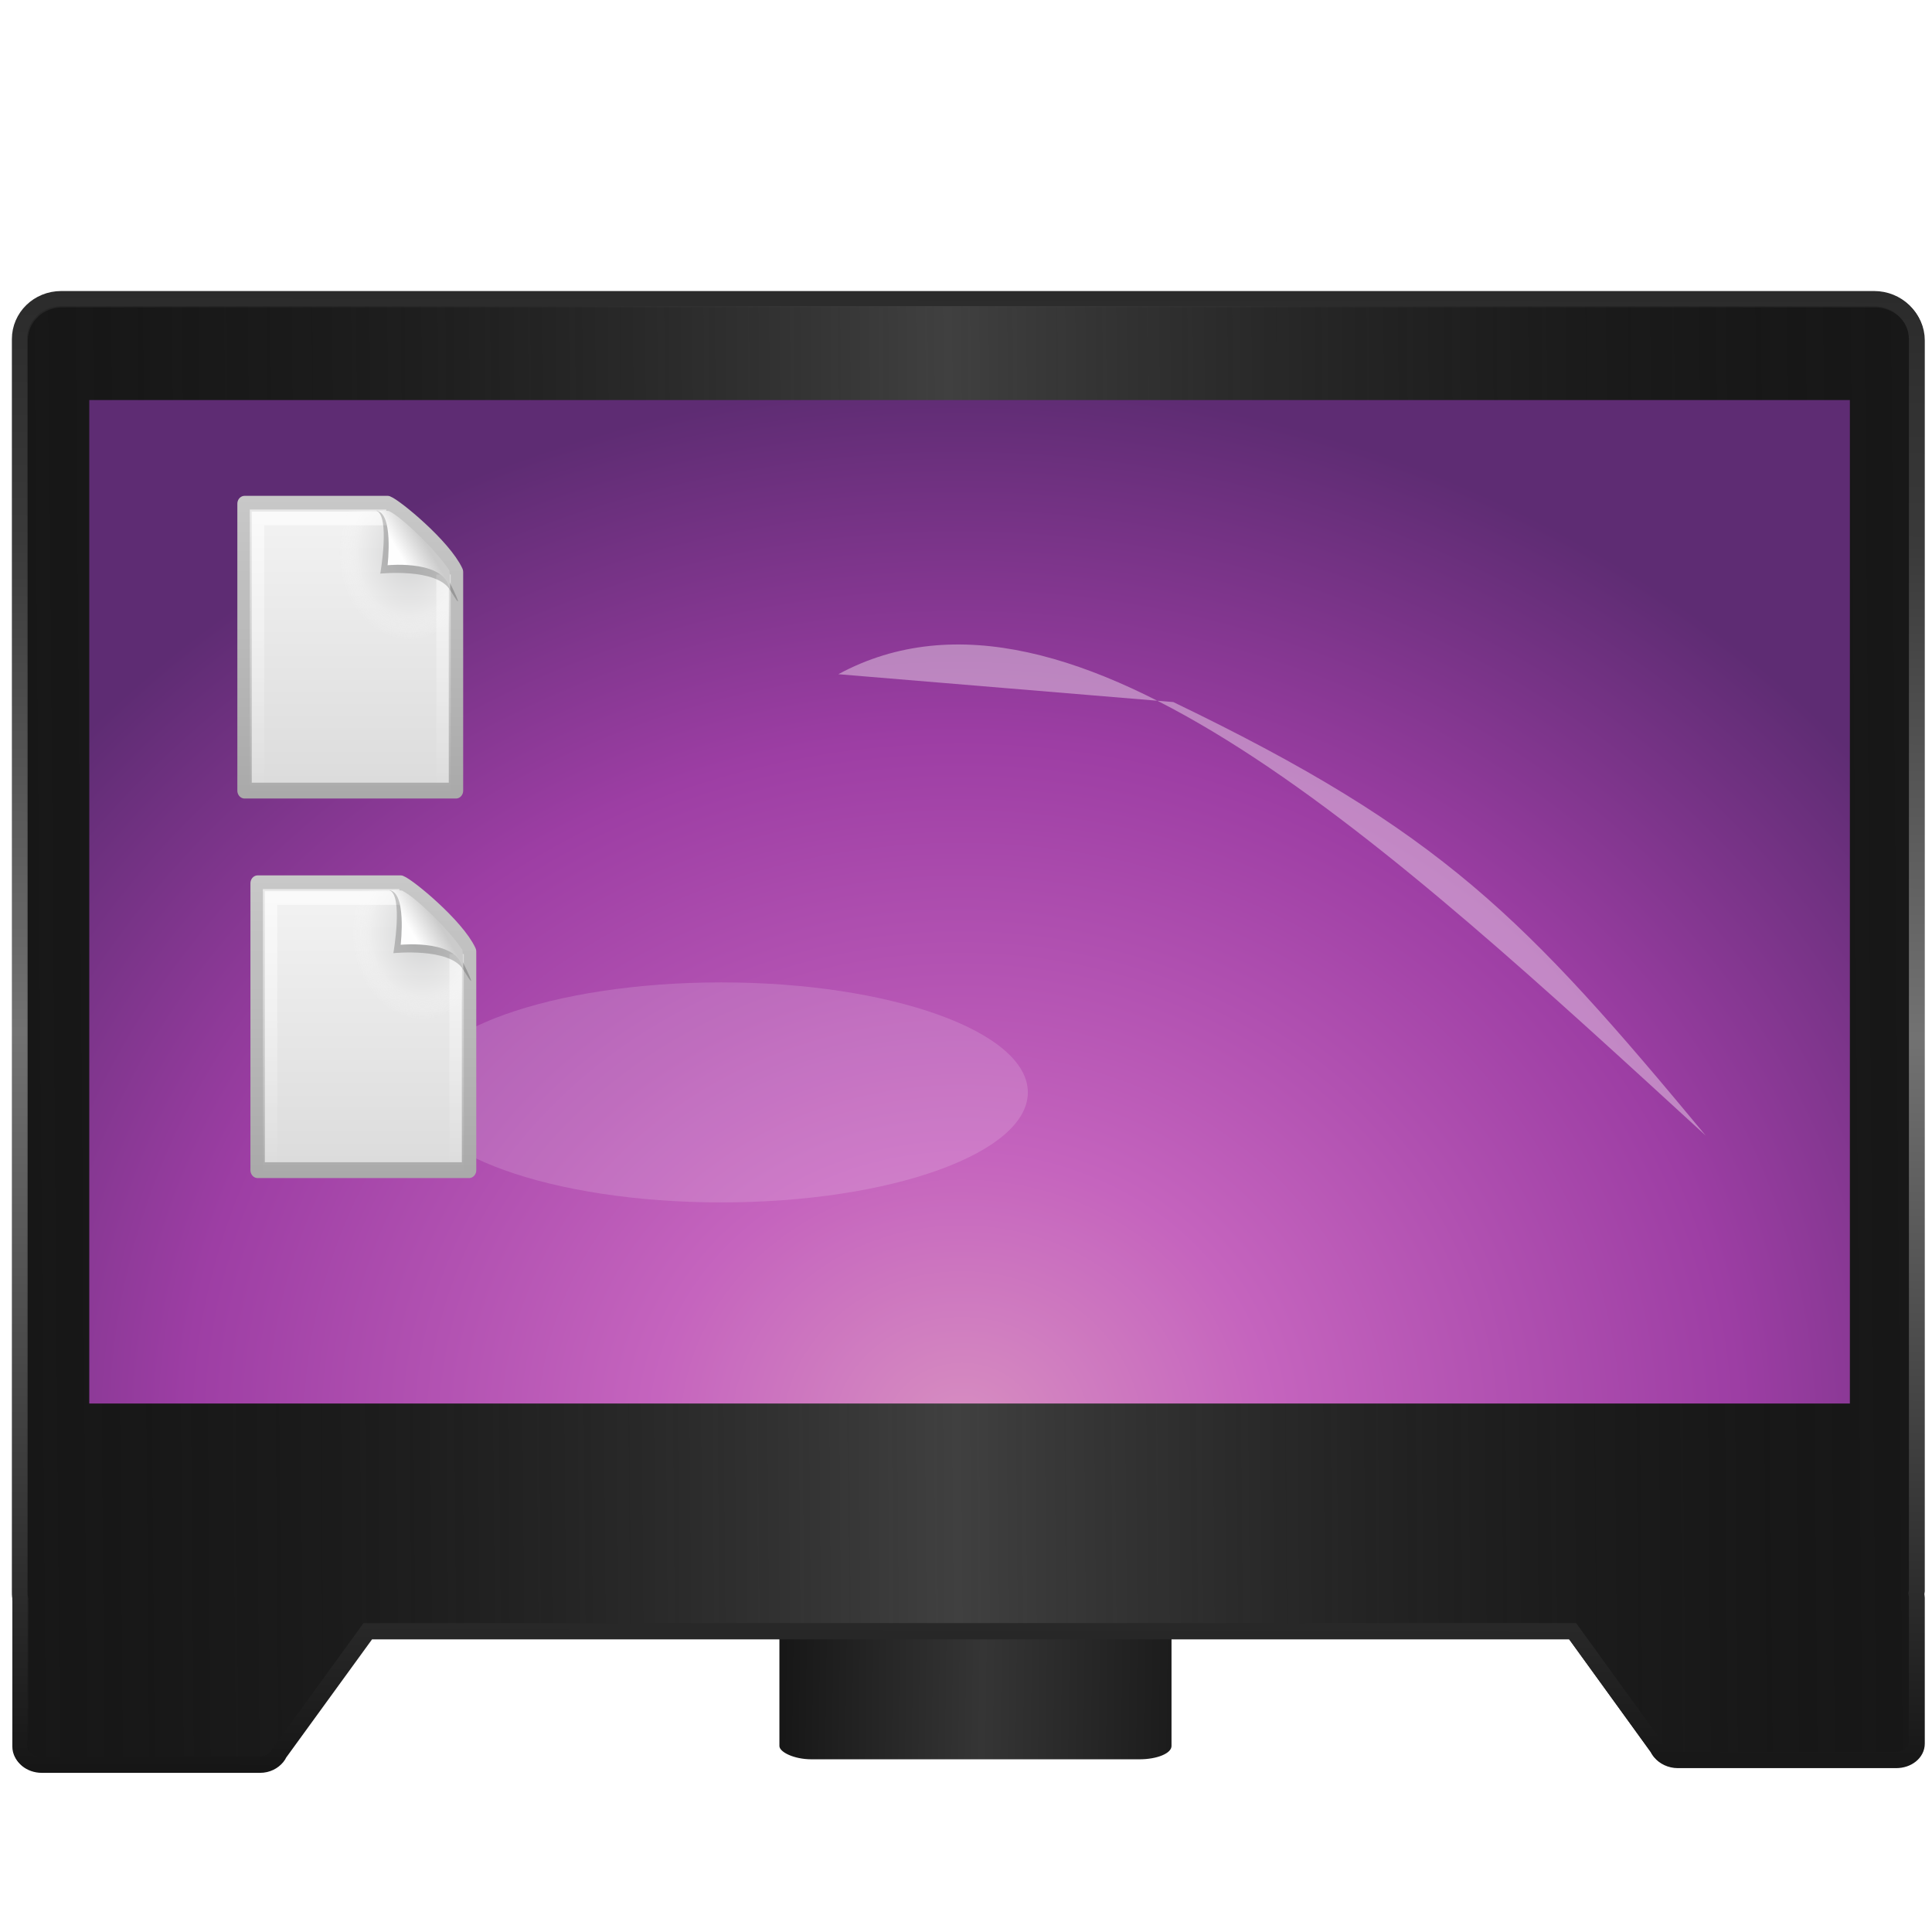 <svg width="128" version="1.0" xmlns="http://www.w3.org/2000/svg" height="128" xmlns:xlink="http://www.w3.org/1999/xlink">
<defs id="defs3451">
<filter width="1.499" x="-0.25" y="-0.097" height="1.195" style="color-interpolation-filters:sRGB" id="filter3898-3">
<feGaussianBlur stdDeviation="2.706" id="feGaussianBlur3900-9"/>
</filter>
<filter width="2.142" x="-0.571" y="-0.659" height="2.318" style="color-interpolation-filters:sRGB" id="filter5837-7">
<feGaussianBlur stdDeviation="9.287" id="feGaussianBlur5839-3"/>
</filter>
<linearGradient id="linearGradient3104-8-5-3">
<stop offset="0" style="stop-color:#aaa" id="stop3106-3-7-5"/>
<stop offset="1" style="stop-color:#c8c8c8" id="stop3108-0-7-5"/>
</linearGradient>
<linearGradient gradientTransform="matrix(0.478,0,0,0.552,-0.628,-0.076)" xlink:href="#linearGradient8589-3-0-4" id="linearGradient5099" y1="8.059" x1="32.892" y2="5.457" gradientUnits="userSpaceOnUse" x2="36.358"/>
<linearGradient id="linearGradient3600-3-9-4">
<stop offset="0" style="stop-color:#f4f4f4" id="stop3602-2-0-3"/>
<stop offset="1" style="stop-color:#dbdbdb" id="stop3604-1-3-5"/>
</linearGradient>
<linearGradient gradientTransform="matrix(0.455,0,0,0.465,0.091,0.337)" xlink:href="#linearGradient3211-2-3-4" id="linearGradient5087" y1="2" x1="24" y2="46.017" gradientUnits="userSpaceOnUse" x2="24"/>
<linearGradient gradientTransform="matrix(0.455,0,0,0.465,0.091,0.337)" xlink:href="#linearGradient3211-2-3-4" id="linearGradient5097" y1="2" x1="24" y2="46.017" gradientUnits="userSpaceOnUse" x2="24"/>
<linearGradient id="linearGradient3211-2-3-4">
<stop offset="0" style="stop-color:#fff" id="stop3213-3-7-3"/>
<stop offset="1" style="stop-color:#fff;stop-opacity:0" id="stop3215-9-3-1"/>
</linearGradient>
<linearGradient gradientTransform="matrix(0.392,0,0,0.447,28.199,-1.239)" xlink:href="#linearGradient3104-8-5-3" id="linearGradient5093" y1="50.786" x1="-51.786" y2="2.906" gradientUnits="userSpaceOnUse" x2="-51.786"/>
<linearGradient id="linearGradient8589-3-0-4">
<stop offset="0" style="stop-color:#fefefe" id="stop8591-7-1-2"/>
<stop offset="1" style="stop-color:#cbcbcb" id="stop8593-1-5-2"/>
</linearGradient>
<linearGradient gradientTransform="matrix(0.478,0,0,0.552,-0.628,-0.076)" id="linearGradient3686" xlink:href="#linearGradient8589-3-0-4" y1="8.059" y2="5.457" x1="32.892" x2="36.358" gradientUnits="userSpaceOnUse"/>
<linearGradient gradientTransform="matrix(0.486,0,0,0.478,-0.657,-0.706)" xlink:href="#linearGradient3600-3-9-4" id="linearGradient5091" y1="0.985" x1="25.132" y2="47.013" gradientUnits="userSpaceOnUse" x2="25.132"/>
<linearGradient gradientTransform="matrix(0.392,0,0,0.447,28.199,-1.239)" xlink:href="#linearGradient3104-8-5-3" id="linearGradient5083" y1="50.786" x1="-51.786" y2="2.906" gradientUnits="userSpaceOnUse" x2="-51.786"/>
<linearGradient id="linearGradient4194">
<stop offset="0" style="stop-color:#292929" id="stop4196"/>
<stop offset="0.185" style="stop-color:#3a3a3a" id="stop4198"/>
<stop offset="0.312" style="stop-color:#515151" id="stop4200"/>
<stop offset="0.505" style="stop-color:#727272" id="stop4202"/>
<stop offset="1" style="stop-color:#131313" id="stop4204"/>
</linearGradient>
<linearGradient id="linearGradient5128">
<stop offset="0" style="stop-opacity:0" id="stop5130"/>
<stop offset="0.499" style="stop-color:#404040" id="stop5132"/>
<stop offset="1" style="stop-opacity:0" id="stop5134"/>
</linearGradient>
<linearGradient xlink:href="#linearGradient4194" id="linearGradient5015" y1="-294.645" x1="131.12" y2="-192.901" gradientUnits="userSpaceOnUse" x2="130.87"/>
<linearGradient gradientTransform="matrix(0.295,0,0,0.147,-83.737,104.433)" xlink:href="#linearGradient4236-29" id="linearGradient3990" y1="48.429" x1="425.35" y2="49.459" gradientUnits="userSpaceOnUse" x2="582.366"/>
<linearGradient id="linearGradient4236-29">
<stop offset="0" id="stop4238-67"/>
<stop offset="0.504" style="stop-color:#353535" id="stop4242-3"/>
<stop offset="1" style="stop-color:#070707" id="stop4240-42"/>
</linearGradient>
<linearGradient gradientTransform="translate(-263.304,-129.252)" xlink:href="#linearGradient5128" id="linearGradient5017" y1="-114.313" x1="306.793" y2="-115.539" gradientUnits="userSpaceOnUse" x2="458.382"/>
<linearGradient gradientTransform="translate(-0.056,-0.08)" xlink:href="#linearGradient4194" id="linearGradient5019" y1="-294.645" x1="131.12" y2="-192.901" gradientUnits="userSpaceOnUse" x2="130.87"/>
<linearGradient gradientTransform="matrix(0.486,0,0,0.478,-0.657,-0.706)" xlink:href="#linearGradient3600-3-9-4" id="linearGradient5081" y1="0.985" x1="25.132" y2="47.013" gradientUnits="userSpaceOnUse" x2="25.132"/>
<radialGradient cx="92.09" cy="102.7" gradientTransform="matrix(0.17,0,0,-0.191,0.106,23.717)" xlink:href="#XMLID_8_-8-5-0" id="radialGradient5095" r="139.56" gradientUnits="userSpaceOnUse"/>
<radialGradient fx="32.92" fy="15.925" cx="32.92" cy="15.925" gradientTransform="matrix(-3.701,0.036,-0.055,-3.309,186.476,146.358)" xlink:href="#radialGradient3322-3-9" id="radialGradient3833" r="21" gradientUnits="userSpaceOnUse"/>
<radialGradient cx="92.09" cy="102.7" gradientTransform="matrix(0.17,0,0,-0.191,0.106,23.717)" xlink:href="#XMLID_8_-8-5-0" id="radialGradient5085" r="139.56" gradientUnits="userSpaceOnUse"/>
<radialGradient cx="102" cy="112.3" r="139.56" id="XMLID_8_-8-5-0" gradientUnits="userSpaceOnUse">
<stop offset="0" style="stop-color:#b7b8b9" id="stop41-4-3-5"/>
<stop offset=".174" style="stop-color:#ececec" id="stop47-2-7-4"/>
<stop offset=".239" style="stop-color:#fafafa;stop-opacity:0" id="stop49-5-9-3"/>
<stop offset=".301" style="stop-color:#fff;stop-opacity:0" id="stop51-0-9-7"/>
<stop offset=".531" style="stop-color:#fafafa;stop-opacity:0" id="stop53-1-7-3"/>
<stop offset=".845" style="stop-color:#ebecec;stop-opacity:0" id="stop55-1-7-0"/>
<stop offset="1" style="stop-color:#e1e2e3;stop-opacity:0" id="stop57-8-1-8"/>
</radialGradient>
<radialGradient cx="26.617" cy="-2.065" gradientTransform="matrix(-4.8906e-8,-2.852,3.756,0,96.174,156.12)" r="23" id="radialGradient3322-3-9" gradientUnits="userSpaceOnUse">
<stop offset="0" style="stop-color:#d78ec1" id="stop2749-8-0"/>
<stop offset=".262" style="stop-color:#c564be" id="stop2751-1-7"/>
<stop offset=".661" style="stop-color:#9d3ea4" id="stop2753-0-0"/>
<stop offset="1" style="stop-color:#5e2c73" id="stop2755-1-0"/>
</radialGradient>
</defs>
<g id="g3825" transform="translate(-2.9543891e-4,-3.5269826e-4)">
<rect width="25.978" x="51.638" y="107.309" rx="2.129" ry="0.881" height="9.25" style="fill:url(#linearGradient3990);stroke:none" id="rect3879"/>
<g id="g4874" transform="matrix(0.997,0,0,1,-55.613,311.893)">
<path style="fill:#1a1a1a;stroke:url(#linearGradient5015)" id="path3881" d="m 59.906,-292.031 c -1.552,0 -2.781,1.206 -2.781,2.688 v 82.875 c 0,0.185 -0.006,0.357 0.031,0.531 -0.014,0.065 0,0.15 0,0.219 v 9.625 c 0,0.628 0.619,1.156 1.406,1.156 h 14.5 c 0.498,0 0.903,-0.223 1.156,-0.531 0.065,-0.079 0.117,-0.16 0.156,-0.25 l 5.875,-8.062 h 80.062 l 5.625,7.75 c 0.039,0.09 0.092,0.172 0.156,0.25 0.253,0.308 0.69,0.531 1.188,0.531 h 14.5 c 0.787,0 1.406,-0.497 1.406,-1.125 v -9.656 c 0,-0.069 -0.017,-0.153 -0.031,-0.219 -0.002,-0.009 0.002,-0.022 0,-0.031 0.005,-0.065 0.031,-0.122 0.031,-0.188 v -82.875 c 0,-1.481 -1.26,-2.688 -2.812,-2.688 h -120.469 z "/>
<path style="fill:url(#linearGradient5017);stroke:url(#linearGradient5019)" id="path4862" d="m 59.851,-292.111 c -1.552,0 -2.781,1.206 -2.781,2.688 v 82.875 c 0,0.185 -0.006,0.357 0.031,0.531 -0.014,0.065 0,0.15 0,0.219 v 9.625 c 0,0.628 0.619,1.156 1.406,1.156 h 14.5 c 0.498,0 0.903,-0.223 1.156,-0.531 0.065,-0.079 0.117,-0.16 0.156,-0.25 l 5.875,-8.062 h 80.062 l 5.625,7.75 c 0.039,0.09 0.092,0.172 0.156,0.25 0.253,0.308 0.69,0.531 1.188,0.531 h 14.5 c 0.787,0 1.406,-0.497 1.406,-1.125 v -9.656 c 0,-0.069 -0.017,-0.153 -0.031,-0.219 -0.002,-0.009 0.002,-0.022 0,-0.031 0.005,-0.065 0.031,-0.122 0.031,-0.188 v -82.875 c 0,-1.481 -1.26,-2.688 -2.812,-2.688 h -120.469 z "/>
</g>
<g style="stroke:none">
<rect width="116.644" x="5.915" y="26.505" height="66.482" style="fill:url(#radialGradient3833);fill-rule:evenodd" id="rect4880"/>
<path style="opacity:.389;fill:#fefefe;filter:url(#filter5837-7)" id="path4882" d="m -157.819,-94.42 c 0,9.339 -8.735,16.909 -19.511,16.909 -10.775,0 -19.511,-7.57 -19.511,-16.909 0,-9.339 8.735,-16.909 19.511,-16.909 10.775,0 19.511,7.57 19.511,16.909 z " transform="matrix(1.041,0,0,0.431,232.387,113.07)"/>
<path style="opacity:.628;fill:#fff9f9;filter:url(#filter3898-3)" id="path4884" d="m 91.992,38.485 c -8.631,19.758 -9.335,29.075 -9.614,51.361 4.355,-32.709 8.438,-66.079 26.014,-66.769 z " transform="matrix(-0.859,0.501,0.526,0.653,136.512,-24.705)"/>
</g>
<g id="g4478-6" transform="matrix(0.824,0,0,0.905,14.142,32.923)">
<path style="fill:url(#linearGradient5081);stroke:url(#linearGradient5083);stroke-linejoin:round;stroke-width:1.158" id="path4480-8" d="m 2.5,.5 h 11.5 c 0.683,0.237 4.541,3.128 5.5,5 0,5.729 3.9e-05,10.271 3.9e-05,16 h -17 v -21 z "/>
<path style="opacity:.5;fill:url(#radialGradient5085)" id="path4482-0" d="M 3.17,22 C 3.076,22 3,21.914 3,21.809 V 1.211 C 3,1.106 3.076,1.02 3.17,1.02 c 3.522,0.053 7.424,-0.079 10.941,0.013 l 4.839,4.327 0.05,16.448 c 0,0.106 -0.076,0.192 -0.17,0.192 h -15.66 z"/>
<path style="opacity:.6;fill:none;stroke:url(#linearGradient5087);stroke-width:1.158" id="path4484-5" d="M 18.5,5.677 V 21.5 h -15 v -20 h 10.394"/>
<g style="fill-rule:evenodd">
<path style="opacity:.2" id="path4486-6" d="m 13.075,1 c 1.156,0.329 0.339,4.614 0.339,4.614 0,0 4.515,-0.428 5.608,1.195 1.489,2.212 -0.068,-0.635 -0.173,-0.822 -0.756,-1.34 -3.867,-4.547 -5.046,-4.941 C 13.715,1.017 13.52,1 13.075,1 z"/>
<path style="fill:url(#linearGradient3686)" id="path4488-6" d="m 13,1 c 1.526,0 1,4 1,4 0,0 4.992,-0.453 4.992,2 0,-0.598 0.056,-1.478 -0.064,-1.656 -0.839,-1.243 -3.744,-3.862 -4.798,-4.298 C 14.044,1.011 13.444,1 13,1 z"/>
</g>
</g>
<g id="g4490-1" transform="matrix(0.824,0,0,0.905,15.009,58.069)">
<path style="fill:url(#linearGradient5091);stroke:url(#linearGradient5093);stroke-linejoin:round;stroke-width:1.158" id="path4492-6" d="m 2.5,.5 h 11.5 c 0.683,0.237 4.541,3.128 5.5,5 0,5.729 3.9e-05,10.271 3.9e-05,16 h -17 v -21 z "/>
<path style="opacity:.5;fill:url(#radialGradient5095)" id="path4494-7" d="M 3.17,22 C 3.076,22 3,21.914 3,21.809 V 1.211 C 3,1.106 3.076,1.02 3.17,1.02 c 3.522,0.053 7.424,-0.079 10.941,0.013 l 4.839,4.327 0.05,16.448 c 0,0.106 -0.076,0.192 -0.17,0.192 h -15.66 z"/>
<path style="opacity:.6;fill:none;stroke:url(#linearGradient5097);stroke-width:1.158" id="path4496-7" d="M 18.5,5.677 V 21.5 h -15 v -20 h 10.394"/>
<g style="fill-rule:evenodd">
<path style="opacity:.2" id="path4499-0" d="m 13.075,1 c 1.156,0.329 0.339,4.614 0.339,4.614 0,0 4.515,-0.428 5.608,1.195 1.489,2.212 -0.068,-0.635 -0.173,-0.822 -0.756,-1.34 -3.867,-4.547 -5.046,-4.941 C 13.715,1.017 13.52,1 13.075,1 z"/>
<path style="fill:url(#linearGradient5099)" id="path4501-9" d="m 13,1 c 1.526,0 1,4 1,4 0,0 4.992,-0.453 4.992,2 0,-0.598 0.056,-1.478 -0.064,-1.656 -0.839,-1.243 -3.744,-3.862 -4.798,-4.298 C 14.044,1.011 13.444,1 13,1 z"/>
</g>
</g>
</g>
</svg>
